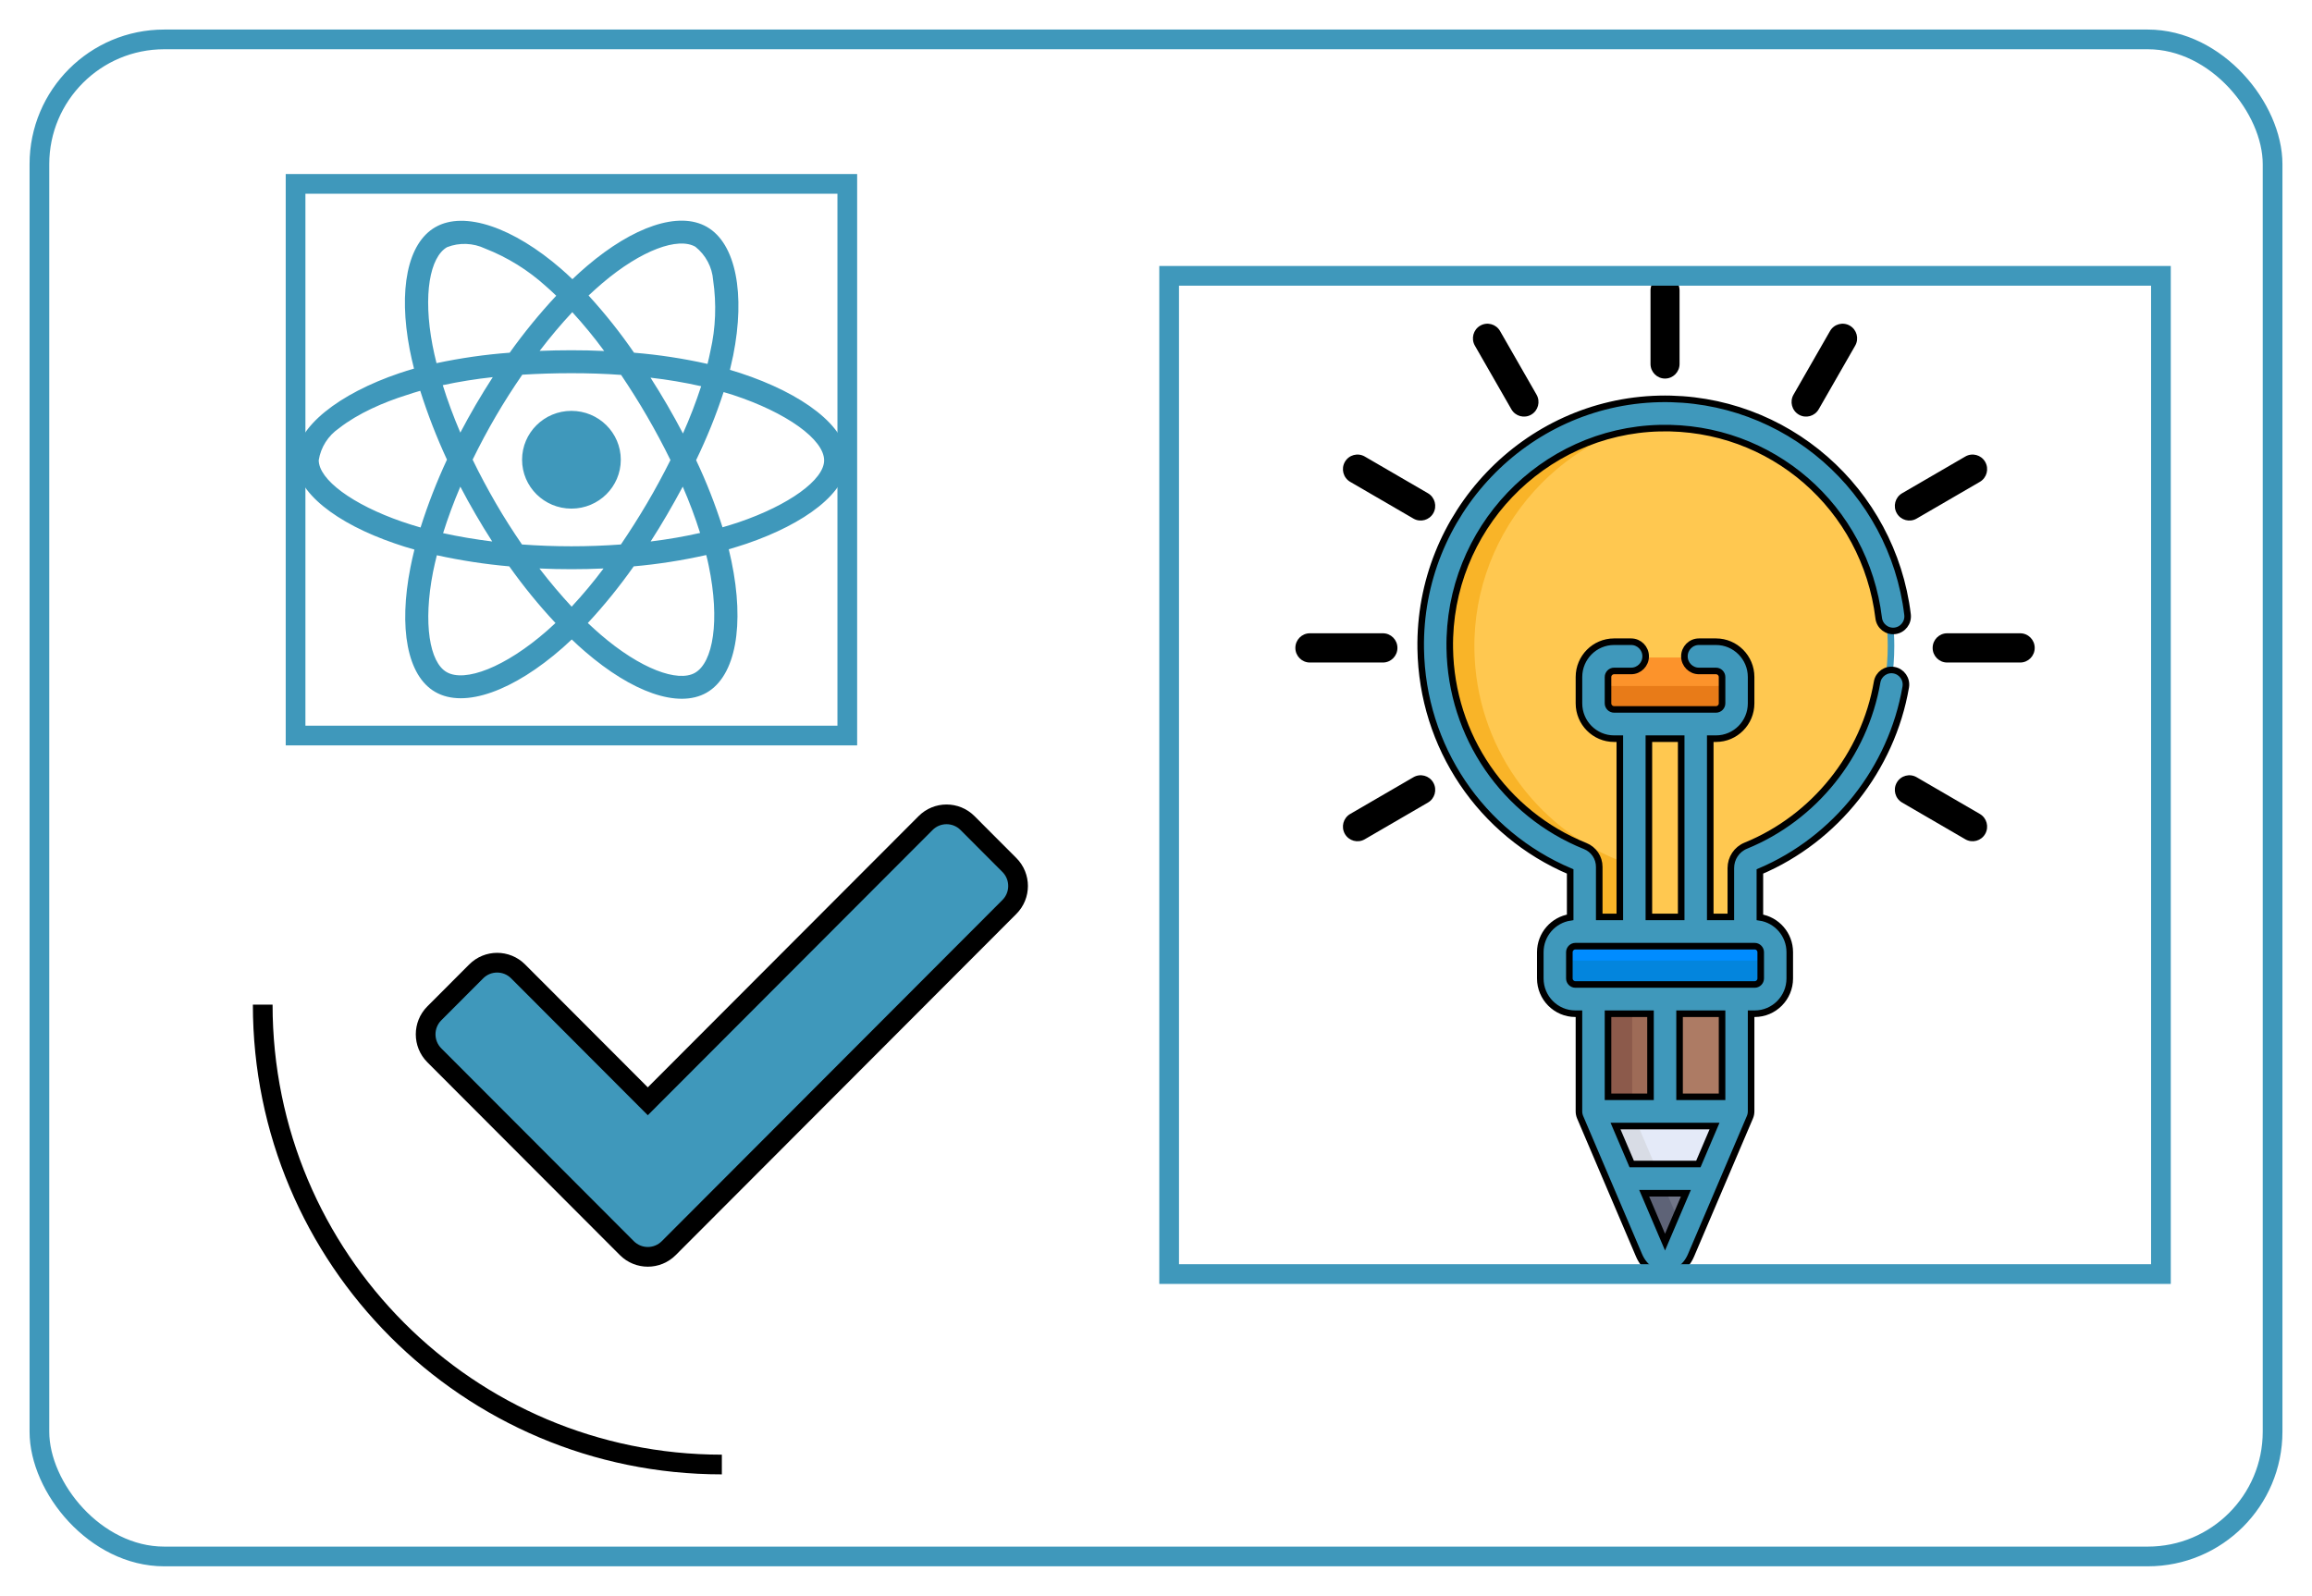 <svg width="352" height="243" viewBox="0 0 352 243" fill="none" xmlns="http://www.w3.org/2000/svg">
<g filter="url(#filter0_d)">
<rect x="2" y="2" width="340" height="231" rx="19" fill="white"/>
<rect x="2" y="2" width="340" height="231" rx="19" stroke="#3F98BB" stroke-width="3"/>
</g>
<path d="M113.611 82.808C112.725 83.101 111.839 83.377 110.953 83.637C111.101 84.238 111.232 84.839 111.363 85.441C113.381 95.125 112.052 102.908 107.573 105.476C103.259 107.929 96.22 105.378 89.1 99.236C88.394 98.635 87.706 98.001 87.049 97.368C86.606 97.79 86.147 98.213 85.688 98.619C78.223 105.183 70.741 107.946 66.263 105.362C61.964 102.892 60.684 95.564 62.489 86.399C62.669 85.489 62.866 84.596 63.096 83.686C62.046 83.393 61.013 83.068 60.044 82.727C51.284 79.721 45 74.976 45 70.069C45 64.999 51.694 59.913 60.799 56.826C61.538 56.582 62.276 56.339 63.031 56.127C62.784 55.152 62.571 54.194 62.374 53.202C60.652 44.184 61.997 37.035 66.295 34.581C70.725 32.046 78.173 34.646 85.425 40.934C85.999 41.438 86.573 41.958 87.148 42.51C87.87 41.812 88.624 41.145 89.379 40.496C96.401 34.516 103.341 32.095 107.623 34.548C112.052 37.083 113.496 44.769 111.626 54.129C111.478 54.843 111.314 55.575 111.134 56.322C111.659 56.468 112.167 56.631 112.676 56.793C122.142 59.897 129 64.918 129 70.069C129 74.993 122.536 79.77 113.611 82.808ZM91.413 96.604C97.516 101.869 103.209 103.932 105.802 102.453C108.574 100.877 109.641 94.508 107.902 86.139C107.787 85.587 107.672 85.051 107.524 84.514C103.882 85.327 100.191 85.912 96.483 86.237C94.35 89.259 92.02 92.151 89.494 94.865C90.134 95.466 90.757 96.035 91.413 96.604ZM72.431 61.636C73.268 60.222 74.121 58.808 75.023 57.427C72.464 57.703 69.921 58.11 67.411 58.646C68.133 60.986 69.035 63.407 70.085 65.877C70.84 64.447 71.611 63.033 72.431 61.636ZM67.46 81.183C69.823 81.703 72.333 82.126 74.941 82.451C74.072 81.102 73.219 79.721 72.415 78.323C71.611 76.942 70.823 75.529 70.085 74.099C69.052 76.52 68.182 78.892 67.46 81.183ZM71.956 69.988C73.038 72.23 74.219 74.424 75.466 76.585C76.713 78.746 78.059 80.842 79.469 82.906C81.93 83.085 84.441 83.182 87 83.182C89.559 83.182 92.086 83.085 94.531 82.906C95.925 80.858 97.254 78.762 98.517 76.617C99.781 74.472 100.962 72.279 102.077 70.053C100.978 67.81 99.797 65.6 98.534 63.423C97.287 61.262 95.958 59.166 94.563 57.086C92.119 56.907 89.576 56.826 87 56.826C84.424 56.826 81.93 56.907 79.519 57.053C78.091 59.117 76.746 61.229 75.483 63.391C74.219 65.552 73.055 67.745 71.956 69.988ZM101.585 61.668C102.422 63.098 103.209 64.544 103.98 66.007C105.03 63.651 105.949 61.262 106.753 58.808C104.21 58.24 101.634 57.801 99.042 57.508C99.928 58.873 100.765 60.271 101.585 61.668ZM103.948 74.099C103.177 75.529 102.389 76.959 101.569 78.356C100.765 79.737 99.928 81.102 99.059 82.451C101.7 82.126 104.227 81.687 106.589 81.151C105.834 78.746 104.948 76.406 103.948 74.099ZM87.033 92.379C88.755 90.527 90.38 88.577 91.889 86.562C88.641 86.708 85.376 86.708 82.127 86.562C83.735 88.658 85.392 90.608 87.033 92.379ZM68.002 102.34C70.758 103.932 76.877 101.657 83.325 96.003C83.735 95.645 84.145 95.255 84.572 94.865C82.029 92.151 79.683 89.259 77.534 86.237C73.826 85.912 70.151 85.343 66.509 84.547C66.295 85.376 66.115 86.221 65.934 87.066C64.392 94.93 65.409 100.861 68.002 102.34ZM63.982 59.507C63.293 59.702 62.62 59.913 61.948 60.141C58.453 61.229 54.483 62.952 51.612 65.21C49.955 66.348 48.839 68.103 48.527 70.069C48.527 73.043 53.712 76.845 61.193 79.428C62.128 79.754 63.08 80.046 64.031 80.322C65.147 76.796 66.492 73.335 68.051 69.988C66.476 66.592 65.114 63.082 63.982 59.507ZM83.112 43.583C80.405 41.129 77.271 39.179 73.859 37.847C72.037 36.986 69.938 36.904 68.067 37.636C65.459 39.131 64.376 44.867 65.852 52.585C66.033 53.495 66.23 54.405 66.459 55.298C70.134 54.519 73.842 53.982 77.599 53.706C79.765 50.667 82.144 47.759 84.687 45.029C84.162 44.525 83.637 44.038 83.112 43.583ZM87.131 47.531C85.458 49.319 83.784 51.301 82.16 53.43C83.735 53.365 85.359 53.332 87 53.332C88.69 53.332 90.347 53.365 91.987 53.446C90.478 51.383 88.854 49.416 87.131 47.531ZM108.574 42.657C108.427 40.674 107.442 38.822 105.867 37.571C103.259 36.076 97.697 38.026 91.692 43.128C91.003 43.713 90.314 44.347 89.609 44.997C92.119 47.743 94.432 50.651 96.532 53.706C100.289 54.015 104.03 54.584 107.721 55.412C107.885 54.746 108.033 54.08 108.164 53.43C108.968 49.92 109.099 46.264 108.574 42.657ZM111.56 60.124C111.101 59.978 110.641 59.832 110.166 59.702C109.017 63.244 107.606 66.705 105.982 70.069C107.557 73.384 108.886 76.796 110.002 80.29C110.855 80.046 111.675 79.786 112.463 79.526C120.108 76.926 125.473 73.059 125.473 70.102C125.473 66.917 119.747 62.806 111.56 60.124ZM87 62.562C91.151 62.562 94.514 65.893 94.514 70.004C94.514 74.115 91.151 77.446 87 77.446C82.849 77.446 79.486 74.115 79.486 70.004C79.486 65.893 82.849 62.562 87 62.562Z" fill="#3F98BB"/>
<rect width="84" height="84" transform="matrix(1 0 0 -1 45 112)" stroke="#3F98BB" stroke-width="3"/>
<path d="M101.816 190.054L153.679 138.101C155.44 136.337 155.44 133.476 153.679 131.712L147.301 125.323C145.54 123.559 142.685 123.559 140.923 125.323L98.627 167.692L78.88 147.911C77.119 146.147 74.264 146.147 72.502 147.911L66.125 154.3C64.364 156.064 64.364 158.925 66.125 160.689L95.439 190.053C97.2 191.818 100.055 191.818 101.816 190.054Z" fill="#3F98BB"/>
<path d="M109.902 223C71.296 223 40 191.65 40 152.977M101.816 190.054L153.679 138.101C155.44 136.337 155.44 133.476 153.679 131.712L147.301 125.323C145.54 123.559 142.685 123.559 140.923 125.323L98.627 167.692L78.88 147.911C77.119 146.147 74.264 146.147 72.502 147.911L66.125 154.3C64.364 156.064 64.364 158.925 66.125 160.689L95.439 190.053C97.2 191.818 100.055 191.818 101.816 190.054Z" stroke="black" stroke-width="3"/>
<path d="M253.906 151.672H242.595V169.302H253.906V151.672Z" fill="#9E6B57"/>
<path d="M248.503 151.672H242.595V169.302H248.503V151.672Z" fill="#8C5A4B"/>
<path d="M264.383 151.672H253.49V169.302H264.383V151.672Z" fill="#AD7B64"/>
<path d="M240.724 130.542L240.723 130.542C228.204 125.504 219.308 113.28 219.078 98.932L218.578 98.94L219.078 98.932C218.773 80.009 233.869 64.17 252.657 63.724C272.041 63.263 287.905 78.944 287.905 98.361C287.905 112.9 279.008 125.343 266.398 130.484C265.66 130.785 265.193 131.509 265.193 132.296V142.727H241.785V132.104C241.785 131.408 241.357 130.797 240.724 130.542Z" fill="#FFC850" stroke="#3F98BB"/>
<path d="M246.436 131.006C233.734 125.895 224.71 113.495 224.476 98.941C224.179 80.455 238.369 64.871 256.447 63.34C255.197 63.235 253.929 63.194 252.645 63.224C233.579 63.677 218.269 79.746 218.578 98.941C218.811 113.495 227.835 125.895 240.537 131.006C240.986 131.187 241.285 131.618 241.285 132.104V143.228H247.184V132.104C247.184 131.617 246.884 131.187 246.436 131.006Z" fill="#F9B428"/>
<path d="M264.382 169.302L255.413 190.338C254.558 192.342 252.419 192.342 251.565 190.338L242.595 169.302H264.382Z" fill="#E4EAF8"/>
<path d="M248.502 169.302H242.596L251.565 190.339C252.42 192.342 254.559 192.342 255.413 190.339L256.442 187.924L248.502 169.302Z" fill="#D8DCE5"/>
<path d="M246.958 179.533L251.565 190.338C252.419 192.342 254.558 192.342 255.413 190.338L260.02 179.533H246.958Z" fill="#707487"/>
<path d="M255.413 190.338L256.442 187.924L252.864 179.533H246.958L251.565 190.338C252.414 192.329 254.554 192.354 255.413 190.338Z" fill="#5E6377"/>
<path d="M267.111 141.936H239.867C238.151 141.936 236.746 143.349 236.746 145.078V149.057C236.746 150.785 238.15 152.199 239.867 152.199H267.111C268.827 152.199 270.232 150.785 270.232 149.057V145.078C270.232 143.349 268.828 141.936 267.111 141.936Z" fill="#008CFF"/>
<path d="M261.23 100.117H245.747C244.027 100.117 242.619 101.534 242.619 103.266V107.256C242.619 108.988 244.027 110.405 245.747 110.405H261.23C262.951 110.405 264.359 108.988 264.359 107.256V103.266C264.359 101.534 262.951 100.117 261.23 100.117Z" fill="#FC932B"/>
<path d="M267.111 146.261H239.867C238.49 146.261 237.316 145.35 236.904 144.098C236.803 144.407 236.746 144.736 236.746 145.078V149.057C236.746 150.785 238.15 152.199 239.867 152.199H267.111C268.827 152.199 270.232 150.785 270.232 149.057V145.078C270.232 144.736 270.175 144.407 270.074 144.098C269.662 145.35 268.488 146.261 267.111 146.261Z" fill="#0385DD"/>
<path d="M261.23 104.467H245.747C244.365 104.467 243.185 103.551 242.775 102.292C242.675 102.6 242.619 102.927 242.619 103.266V107.256C242.619 108.988 244.027 110.405 245.747 110.405H261.23C262.951 110.405 264.359 108.988 264.359 107.256V103.266C264.359 102.927 264.304 102.6 264.203 102.292C263.793 103.551 262.614 104.467 261.23 104.467Z" fill="#E87B18"/>
<path d="M212.757 98.655C212.757 97.425 211.767 96.429 210.546 96.429H199.429C198.208 96.429 197.218 97.425 197.218 98.655C197.218 99.885 198.208 100.882 199.429 100.882H210.545C211.767 100.882 212.757 99.885 212.757 98.655Z" fill="black"/>
<path d="M307.57 96.429H296.455C295.233 96.429 294.243 97.425 294.243 98.655C294.243 99.885 295.233 100.882 296.455 100.882H307.57C308.792 100.882 309.782 99.885 309.782 98.655C309.783 97.425 308.793 96.429 307.57 96.429Z" fill="black"/>
<path d="M253.5 57.643C254.722 57.643 255.712 56.646 255.712 55.416V44.227C255.712 42.997 254.722 42 253.5 42C252.278 42 251.288 42.997 251.288 44.227V55.416C251.288 56.646 252.278 57.643 253.5 57.643Z" fill="black"/>
<path d="M215.194 118.347L205.567 123.941C204.51 124.556 204.147 125.918 204.758 126.983C205.369 128.048 206.721 128.413 207.78 127.798L217.406 122.203C218.464 121.589 218.826 120.227 218.216 119.162C217.605 118.096 216.252 117.732 215.194 118.347Z" fill="black"/>
<path d="M291.806 78.964L301.433 73.37C302.49 72.755 302.853 71.393 302.242 70.328C301.632 69.263 300.278 68.898 299.22 69.513L289.594 75.107C288.536 75.722 288.173 77.084 288.784 78.149C289.395 79.215 290.749 79.579 291.806 78.964Z" fill="black"/>
<path d="M273.871 63.137C274.931 63.753 276.283 63.386 276.893 62.322L282.451 52.632C283.062 51.567 282.699 50.205 281.641 49.59C280.583 48.975 279.23 49.34 278.62 50.405L273.062 60.096C272.451 61.161 272.814 62.523 273.871 63.137Z" fill="black"/>
<path d="M230.107 62.322C230.718 63.387 232.071 63.752 233.129 63.137C234.187 62.522 234.549 61.16 233.938 60.095L228.381 50.405C227.77 49.34 226.417 48.975 225.359 49.59C224.301 50.205 223.939 51.567 224.549 52.632L230.107 62.322Z" fill="black"/>
<path d="M301.433 123.941L291.806 118.347C290.747 117.732 289.394 118.097 288.784 119.162C288.173 120.227 288.536 121.589 289.594 122.203L299.22 127.798C300.28 128.413 301.632 128.047 302.242 126.983C302.853 125.918 302.49 124.556 301.433 123.941Z" fill="black"/>
<path d="M205.567 73.37L215.194 78.964C216.252 79.579 217.605 79.214 218.216 78.149C218.826 77.084 218.464 75.722 217.406 75.107L207.78 69.513C206.721 68.898 205.369 69.263 204.758 70.328C204.147 71.393 204.51 72.755 205.567 73.37Z" fill="black"/>
<path d="M290.147 104.62C290.356 103.409 289.55 102.256 288.346 102.046C287.144 101.836 285.997 102.647 285.789 103.859C283.872 114.978 276.21 124.524 265.796 128.769C264.413 129.333 263.519 130.674 263.519 132.186V139.619H260.385V112.475H261.265C264.21 112.475 266.605 110.063 266.605 107.099V103.087C266.605 100.123 264.21 97.712 261.265 97.712H258.661C257.44 97.712 256.45 98.709 256.45 99.938C256.45 101.168 257.44 102.165 258.661 102.165H261.265C261.762 102.165 262.181 102.587 262.181 103.087V107.098C262.181 107.599 261.762 108.021 261.265 108.021H245.736C245.239 108.021 244.819 107.598 244.819 107.098V103.087C244.819 102.587 245.239 102.165 245.736 102.165H248.339C249.561 102.165 250.551 101.168 250.551 99.938C250.551 98.709 249.561 97.712 248.339 97.712H245.736C242.791 97.712 240.395 100.123 240.395 103.087V107.099C240.395 110.063 242.791 112.475 245.736 112.475H246.616V139.619H243.482V131.993C243.482 130.592 242.642 129.348 241.342 128.825C229.033 123.872 220.941 112.056 220.726 98.723C220.436 80.66 234.783 65.619 252.706 65.193C269.65 64.788 283.973 77.227 286.031 94.12C286.179 95.34 287.286 96.208 288.496 96.059C289.708 95.909 290.57 94.798 290.422 93.577C288.117 74.653 271.89 60.293 252.602 60.74C232.257 61.224 215.973 78.295 216.302 98.795C216.541 113.695 225.448 126.926 239.058 132.696V139.683C236.488 140.067 234.509 142.296 234.509 144.987V148.989C234.509 151.949 236.901 154.357 239.842 154.357H240.394V169.234C240.394 169.51 240.455 169.834 240.573 170.112C241 171.113 242.318 174.204 243.825 177.739C246.121 183.124 248.856 189.537 249.543 191.149C251.161 194.944 255.832 194.955 257.456 191.149L266.424 170.115C266.543 169.838 266.605 169.513 266.605 169.234V154.357H267.157C270.098 154.357 272.49 151.949 272.49 148.989V144.987C272.49 142.296 270.511 140.067 267.941 139.683V132.695C279.514 127.781 288.001 117.07 290.147 104.62ZM251.04 112.475H255.96V139.619H251.04V112.475ZM258.574 177.238H248.427L245.963 171.461H261.036L258.574 177.238ZM253.5 189.137L250.326 181.692H256.675L253.5 189.137ZM251.288 167.008H244.819V154.357H251.288V167.008ZM262.182 167.008H255.713V154.357H262.182V167.008ZM268.067 148.989C268.067 149.485 267.651 149.904 267.158 149.904H239.843C239.35 149.904 238.934 149.485 238.934 148.989V144.987C238.934 144.492 239.35 144.072 239.843 144.072H267.158C267.651 144.072 268.067 144.492 268.067 144.987V148.989Z" fill="#3F98BB"/>
<path d="M290.147 104.62C290.356 103.409 289.55 102.256 288.346 102.046C287.144 101.836 285.997 102.647 285.789 103.859C283.872 114.978 276.21 124.524 265.796 128.769C264.413 129.333 263.519 130.674 263.519 132.186V139.619H260.385V112.475H261.265C264.21 112.475 266.605 110.063 266.605 107.099V103.087C266.605 100.123 264.21 97.712 261.265 97.712H258.661C257.44 97.712 256.45 98.709 256.45 99.938C256.45 101.168 257.44 102.165 258.661 102.165H261.265C261.762 102.165 262.181 102.587 262.181 103.087V107.098C262.181 107.599 261.762 108.021 261.265 108.021H245.736C245.239 108.021 244.819 107.598 244.819 107.098V103.087C244.819 102.587 245.239 102.165 245.736 102.165H248.339C249.561 102.165 250.551 101.168 250.551 99.938C250.551 98.709 249.561 97.712 248.339 97.712H245.736C242.791 97.712 240.395 100.123 240.395 103.087V107.099C240.395 110.063 242.791 112.475 245.736 112.475H246.616V139.619H243.482V131.993C243.482 130.592 242.642 129.348 241.342 128.825C229.033 123.872 220.941 112.056 220.726 98.723C220.436 80.66 234.783 65.619 252.706 65.193C269.65 64.788 283.973 77.227 286.031 94.12C286.179 95.34 287.286 96.208 288.496 96.059C289.708 95.909 290.57 94.798 290.422 93.577C288.117 74.653 271.89 60.293 252.602 60.74C232.257 61.224 215.973 78.295 216.302 98.795C216.541 113.695 225.448 126.926 239.058 132.696V139.683C236.488 140.067 234.509 142.296 234.509 144.987V148.989C234.509 151.949 236.901 154.357 239.842 154.357H240.394V169.234C240.394 169.51 240.455 169.834 240.573 170.112C241 171.113 242.318 174.204 243.825 177.739C246.121 183.124 248.856 189.537 249.543 191.149C251.161 194.944 255.832 194.955 257.456 191.149L266.424 170.115C266.543 169.838 266.605 169.513 266.605 169.234V154.357H267.157C270.098 154.357 272.49 151.949 272.49 148.989V144.987C272.49 142.296 270.511 140.067 267.941 139.683V132.695C279.514 127.781 288.001 117.07 290.147 104.62ZM251.04 112.475H255.96V139.619H251.04V112.475ZM258.574 177.238H248.427L245.963 171.461H261.036L258.574 177.238ZM253.5 189.137L250.326 181.692H256.675L253.5 189.137ZM251.288 167.008H244.819V154.357H251.288V167.008ZM262.182 167.008H255.713V154.357H262.182V167.008ZM268.067 148.989C268.067 149.485 267.651 149.904 267.158 149.904H239.843C239.35 149.904 238.934 149.485 238.934 148.989V144.987C238.934 144.492 239.35 144.072 239.843 144.072H267.158C267.651 144.072 268.067 144.492 268.067 144.987V148.989Z" stroke="black"/>
<rect x="178" y="42" width="151" height="152" stroke="#3F98BB" stroke-width="3"/>
<defs>
<filter id="filter0_d" x="0.5" y="0.5" width="351" height="242" filterUnits="userSpaceOnUse" color-interpolation-filters="sRGB">
<feFlood flood-opacity="0" result="BackgroundImageFix"/>
<feColorMatrix in="SourceAlpha" type="matrix" values="0 0 0 0 0 0 0 0 0 0 0 0 0 0 0 0 0 0 127 0"/>
<feOffset dx="4" dy="4"/>
<feGaussianBlur stdDeviation="2"/>
<feColorMatrix type="matrix" values="0 0 0 0 0 0 0 0 0 0 0 0 0 0 0 0 0 0 0.25 0"/>
<feBlend mode="normal" in2="BackgroundImageFix" result="effect1_dropShadow"/>
<feBlend mode="normal" in="SourceGraphic" in2="effect1_dropShadow" result="shape"/>
</filter>
</defs>
</svg>

